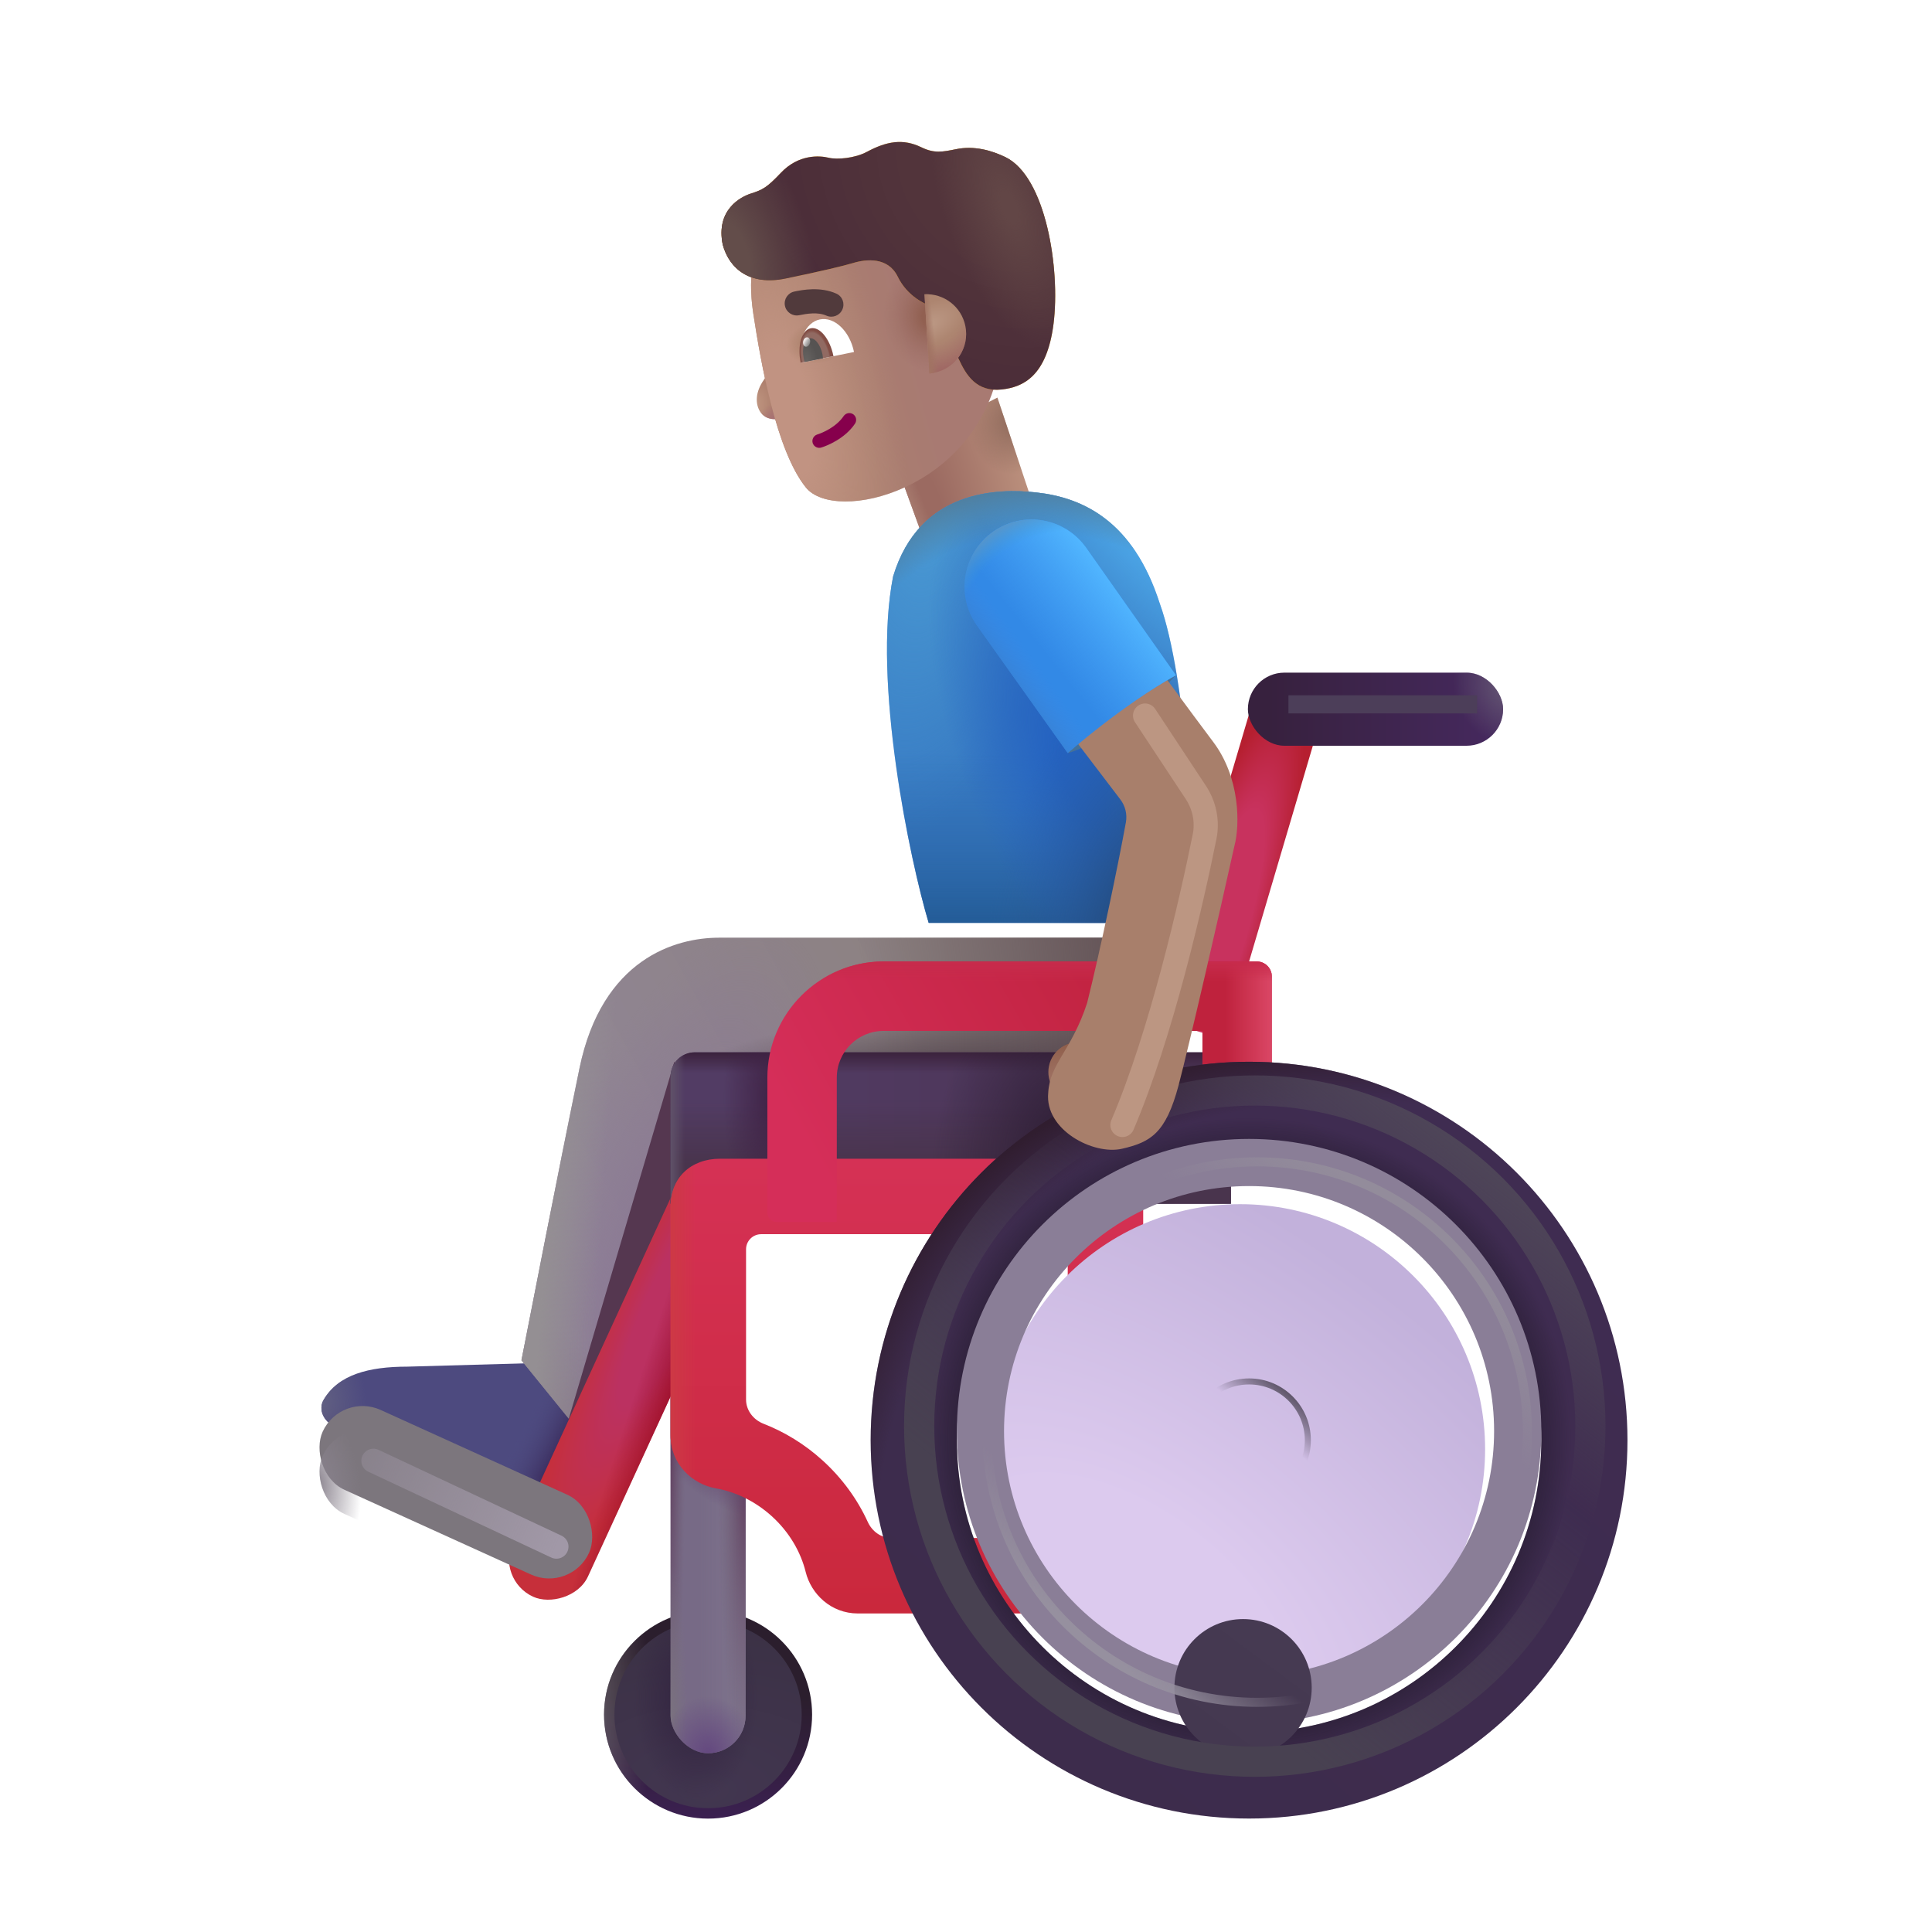 <svg viewBox="0 0 32 32" fill="none" xmlns="http://www.w3.org/2000/svg"><g filter="url(#filter0_i_4002_470)"><path d="M6.547 22.336L8.641 22.277L9.637 23.102L8.841 24.902L5.342 23.326C5.169 23.248 5.065 23.052 5.16 22.887C5.403 22.467 5.909 22.336 6.547 22.336Z" fill="#4D4A7F" /><path d="M6.547 22.336L8.641 22.277L9.637 23.102L8.841 24.902L5.342 23.326C5.169 23.248 5.065 23.052 5.16 22.887C5.403 22.467 5.909 22.336 6.547 22.336Z" fill="url(#paint0_linear_4002_470)" /><path d="M6.547 22.336L8.641 22.277L9.637 23.102L8.841 24.902L5.342 23.326C5.169 23.248 5.065 23.052 5.16 22.887C5.403 22.467 5.909 22.336 6.547 22.336Z" fill="url(#paint1_linear_4002_470)" /><path d="M6.547 22.336L8.641 22.277L9.637 23.102L8.841 24.902L5.342 23.326C5.169 23.248 5.065 23.052 5.16 22.887C5.403 22.467 5.909 22.336 6.547 22.336Z" fill="url(#paint2_radial_4002_470)" /></g><g filter="url(#filter1_i_4002_470)"><path d="M11.911 15.281H18.965V18.438H12.122L9.715 23.61L8.637 22.281C8.794 21.485 9.231 19.227 9.598 17.445C9.973 15.625 11.192 15.281 11.911 15.281Z" fill="url(#paint3_linear_4002_470)" /><path d="M11.911 15.281H18.965V18.438H12.122L9.715 23.61L8.637 22.281C8.794 21.485 9.231 19.227 9.598 17.445C9.973 15.625 11.192 15.281 11.911 15.281Z" fill="url(#paint4_radial_4002_470)" /><path d="M11.911 15.281H18.965V18.438H12.122L9.715 23.61L8.637 22.281C8.794 21.485 9.231 19.227 9.598 17.445C9.973 15.625 11.192 15.281 11.911 15.281Z" fill="url(#paint5_radial_4002_470)" /><path d="M11.911 15.281H18.965V18.438H12.122L9.715 23.61L8.637 22.281C8.794 21.485 9.231 19.227 9.598 17.445C9.973 15.625 11.192 15.281 11.911 15.281Z" fill="url(#paint6_radial_4002_470)" /><path d="M11.911 15.281H18.965V18.438H12.122L9.715 23.61L8.637 22.281C8.794 21.485 9.231 19.227 9.598 17.445C9.973 15.625 11.192 15.281 11.911 15.281Z" fill="url(#paint7_linear_4002_470)" /></g><g filter="url(#filter2_f_4002_470)"><path d="M9.247 24.086L11.169 17.586L12.201 19.336L9.247 24.086Z" fill="#553750" /></g><circle cx="11.728" cy="28.399" r="1.723" fill="url(#paint8_linear_4002_470)" /><circle cx="11.728" cy="28.399" r="1.723" fill="url(#paint9_radial_4002_470)" /><g filter="url(#filter3_f_4002_470)"><circle cx="11.728" cy="28.399" r="1.551" fill="url(#paint10_radial_4002_470)" /><circle cx="11.728" cy="28.399" r="1.551" fill="url(#paint11_radial_4002_470)" /></g><rect x="11.107" y="22.344" width="1.242" height="6.695" rx="0.621" fill="#776A86" /><rect x="11.107" y="22.344" width="1.242" height="6.695" rx="0.621" fill="url(#paint12_linear_4002_470)" /><rect x="11.107" y="22.344" width="1.242" height="6.695" rx="0.621" fill="url(#paint13_radial_4002_470)" /><rect x="11.107" y="22.344" width="1.242" height="6.695" rx="0.621" fill="url(#paint14_radial_4002_470)" /><rect x="11.107" y="22.344" width="1.242" height="6.695" rx="0.621" fill="url(#paint15_radial_4002_470)" /><rect x="11.107" y="22.344" width="1.242" height="6.695" rx="0.621" fill="url(#paint16_radial_4002_470)" /><rect x="11.107" y="22.344" width="1.242" height="6.695" rx="0.621" fill="url(#paint17_radial_4002_470)" /><rect x="8.206" y="26.16" width="7.832" height="1.372" rx="0.686" transform="rotate(-65.334 8.206 26.16)" fill="url(#paint18_radial_4002_470)" /><rect x="8.206" y="26.16" width="7.832" height="1.372" rx="0.686" transform="rotate(-65.334 8.206 26.16)" fill="url(#paint19_linear_4002_470)" /><path d="M11.107 17.83C11.107 17.609 11.286 17.43 11.507 17.43H20.388V19.938H11.107V17.83Z" fill="url(#paint20_linear_4002_470)" /><path d="M11.107 17.83C11.107 17.609 11.286 17.43 11.507 17.43H20.388V19.938H11.107V17.83Z" fill="url(#paint21_linear_4002_470)" /><path d="M11.107 17.83C11.107 17.609 11.286 17.43 11.507 17.43H20.388V19.938H11.107V17.83Z" fill="url(#paint22_linear_4002_470)" /><path d="M11.107 17.83C11.107 17.609 11.286 17.43 11.507 17.43H20.388V19.938H11.107V17.83Z" fill="url(#paint23_linear_4002_470)" /><path d="M11.107 17.83C11.107 17.609 11.286 17.43 11.507 17.43H20.388V19.938H11.107V17.83Z" fill="url(#paint24_radial_4002_470)" /><path d="M11.107 17.83C11.107 17.609 11.286 17.43 11.507 17.43H20.388V19.938H11.107V17.83Z" fill="url(#paint25_radial_4002_470)" /><g filter="url(#filter4_i_4002_470)"><path fill-rule="evenodd" clip-rule="evenodd" d="M11.107 19.789C11.107 19.306 11.444 18.992 11.927 18.992H18.935V26.524H14.209C13.764 26.524 13.435 26.202 13.345 25.838C13.263 25.507 13.076 25.179 12.783 24.913C12.503 24.66 12.177 24.508 11.855 24.451C11.465 24.383 11.107 24.047 11.107 23.575V19.789ZM12.607 20.242C12.469 20.242 12.357 20.354 12.357 20.492V22.981C12.357 23.16 12.478 23.316 12.645 23.381C12.994 23.517 13.327 23.719 13.622 23.987C13.95 24.284 14.202 24.634 14.374 25.01C14.445 25.165 14.594 25.274 14.764 25.274H17.685V20.242H12.607Z" fill="url(#paint26_linear_4002_470)" /><path fill-rule="evenodd" clip-rule="evenodd" d="M11.107 19.789C11.107 19.306 11.444 18.992 11.927 18.992H18.935V26.524H14.209C13.764 26.524 13.435 26.202 13.345 25.838C13.263 25.507 13.076 25.179 12.783 24.913C12.503 24.66 12.177 24.508 11.855 24.451C11.465 24.383 11.107 24.047 11.107 23.575V19.789ZM12.607 20.242C12.469 20.242 12.357 20.354 12.357 20.492V22.981C12.357 23.16 12.478 23.316 12.645 23.381C12.994 23.517 13.327 23.719 13.622 23.987C13.95 24.284 14.202 24.634 14.374 25.01C14.445 25.165 14.594 25.274 14.764 25.274H17.685V20.242H12.607Z" fill="url(#paint27_linear_4002_470)" /></g><path d="M14.769 7.482L16.52 6.586L17.273 8.844L15.502 9.491L14.769 7.482Z" fill="url(#paint28_radial_4002_470)" /><path d="M14.769 7.482L16.52 6.586L17.273 8.844L15.502 9.491L14.769 7.482Z" fill="url(#paint29_radial_4002_470)" /><path d="M14.769 7.482L16.52 6.586L17.273 8.844L15.502 9.491L14.769 7.482Z" fill="url(#paint30_linear_4002_470)" /><rect x="20.736" y="11.666" width="1.162" height="5.449" transform="rotate(16.465 20.736 11.666)" fill="url(#paint31_radial_4002_470)" /><g filter="url(#filter5_i_4002_470)"><rect x="5.644" y="23.453" width="4.847" height="1.452" rx="0.726" transform="rotate(24.427 5.644 23.453)" fill="#7C767D" /></g><rect x="5.644" y="23.453" width="4.847" height="1.452" rx="0.726" transform="rotate(24.427 5.644 23.453)" fill="url(#paint32_radial_4002_470)" /><g filter="url(#filter6_i_4002_470)"><path fill-rule="evenodd" clip-rule="evenodd" d="M14.486 17.075C14.057 17.075 13.71 17.422 13.71 17.85V20.238H12.71C12.627 20.238 12.56 20.171 12.56 20.088V17.85C12.56 16.787 13.422 15.925 14.486 15.925H20.666C20.804 15.925 20.916 16.037 20.916 16.175V18.924H19.766V17.075H14.486Z" fill="url(#paint33_linear_4002_470)" /><path fill-rule="evenodd" clip-rule="evenodd" d="M14.486 17.075C14.057 17.075 13.71 17.422 13.71 17.85V20.238H12.71C12.627 20.238 12.56 20.171 12.56 20.088V17.85C12.56 16.787 13.422 15.925 14.486 15.925H20.666C20.804 15.925 20.916 16.037 20.916 16.175V18.924H19.766V17.075H14.486Z" fill="url(#paint34_linear_4002_470)" /><path fill-rule="evenodd" clip-rule="evenodd" d="M14.486 17.075C14.057 17.075 13.71 17.422 13.71 17.85V20.238H12.71C12.627 20.238 12.56 20.171 12.56 20.088V17.85C12.56 16.787 13.422 15.925 14.486 15.925H20.666C20.804 15.925 20.916 16.037 20.916 16.175V18.924H19.766V17.075H14.486Z" fill="url(#paint35_linear_4002_470)" /></g><path fill-rule="evenodd" clip-rule="evenodd" d="M20.689 30.121C24.15 30.121 26.956 27.315 26.956 23.854C26.956 20.392 24.15 17.586 20.689 17.586C17.227 17.586 14.421 20.392 14.421 23.854C14.421 27.315 17.227 30.121 20.689 30.121ZM20.689 28.694C23.362 28.694 25.529 26.527 25.529 23.854C25.529 21.181 23.362 19.014 20.689 19.014C18.016 19.014 15.849 21.181 15.849 23.854C15.849 26.527 18.016 28.694 20.689 28.694Z" fill="url(#paint36_linear_4002_470)" /><path fill-rule="evenodd" clip-rule="evenodd" d="M20.689 30.121C24.15 30.121 26.956 27.315 26.956 23.854C26.956 20.392 24.15 17.586 20.689 17.586C17.227 17.586 14.421 20.392 14.421 23.854C14.421 27.315 17.227 30.121 20.689 30.121ZM20.689 28.694C23.362 28.694 25.529 26.527 25.529 23.854C25.529 21.181 23.362 19.014 20.689 19.014C18.016 19.014 15.849 21.181 15.849 23.854C15.849 26.527 18.016 28.694 20.689 28.694Z" fill="url(#paint37_radial_4002_470)" /><path fill-rule="evenodd" clip-rule="evenodd" d="M20.689 30.121C24.15 30.121 26.956 27.315 26.956 23.854C26.956 20.392 24.15 17.586 20.689 17.586C17.227 17.586 14.421 20.392 14.421 23.854C14.421 27.315 17.227 30.121 20.689 30.121ZM20.689 28.694C23.362 28.694 25.529 26.527 25.529 23.854C25.529 21.181 23.362 19.014 20.689 19.014C18.016 19.014 15.849 21.181 15.849 23.854C15.849 26.527 18.016 28.694 20.689 28.694Z" fill="url(#paint38_radial_4002_470)" /><rect x="20.669" y="11.141" width="4.227" height="1.211" rx="0.605" fill="url(#paint39_linear_4002_470)" /><rect x="20.669" y="11.141" width="4.227" height="1.211" rx="0.605" fill="url(#paint40_radial_4002_470)" /><g filter="url(#filter7_i_4002_470)"><circle cx="20.689" cy="23.854" r="4.059" fill="url(#paint41_radial_4002_470)" /></g><g filter="url(#filter8_i_4002_470)"><path fill-rule="evenodd" clip-rule="evenodd" d="M20.689 28.694C23.362 28.694 25.529 26.527 25.529 23.854C25.529 21.181 23.362 19.014 20.689 19.014C18.016 19.014 15.849 21.181 15.849 23.854C15.849 26.527 18.016 28.694 20.689 28.694ZM20.689 27.912C22.93 27.912 24.747 26.095 24.747 23.854C24.747 21.612 22.93 19.795 20.689 19.795C18.447 19.795 16.63 21.612 16.63 23.854C16.63 26.095 18.447 27.912 20.689 27.912Z" fill="#8A7E97" /></g><path d="M15.382 15.286C15.071 14.248 14.446 11.292 14.793 9.547C15.231 8.102 16.536 8.086 17.168 8.157C17.942 8.242 18.77 8.633 19.208 9.992C19.661 11.242 19.788 14.073 19.84 15.438H18.965V15.286H15.382Z" fill="#3779C2" /><path d="M15.382 15.286C15.071 14.248 14.446 11.292 14.793 9.547C15.231 8.102 16.536 8.086 17.168 8.157C17.942 8.242 18.77 8.633 19.208 9.992C19.661 11.242 19.788 14.073 19.84 15.438H18.965V15.286H15.382Z" fill="url(#paint42_radial_4002_470)" /><path d="M15.382 15.286C15.071 14.248 14.446 11.292 14.793 9.547C15.231 8.102 16.536 8.086 17.168 8.157C17.942 8.242 18.77 8.633 19.208 9.992C19.661 11.242 19.788 14.073 19.84 15.438H18.965V15.286H15.382Z" fill="url(#paint43_linear_4002_470)" /><path d="M15.382 15.286C15.071 14.248 14.446 11.292 14.793 9.547C15.231 8.102 16.536 8.086 17.168 8.157C17.942 8.242 18.77 8.633 19.208 9.992C19.661 11.242 19.788 14.073 19.84 15.438H18.965V15.286H15.382Z" fill="url(#paint44_radial_4002_470)" /><path d="M15.382 15.286C15.071 14.248 14.446 11.292 14.793 9.547C15.231 8.102 16.536 8.086 17.168 8.157C17.942 8.242 18.77 8.633 19.208 9.992C19.661 11.242 19.788 14.073 19.84 15.438H18.965V15.286H15.382Z" fill="url(#paint45_radial_4002_470)" /><path d="M15.382 15.286C15.071 14.248 14.446 11.292 14.793 9.547C15.231 8.102 16.536 8.086 17.168 8.157C17.942 8.242 18.77 8.633 19.208 9.992C19.661 11.242 19.788 14.073 19.84 15.438H18.965V15.286H15.382Z" fill="url(#paint46_radial_4002_470)" /><path d="M15.382 15.286C15.071 14.248 14.446 11.292 14.793 9.547C15.231 8.102 16.536 8.086 17.168 8.157C17.942 8.242 18.77 8.633 19.208 9.992C19.661 11.242 19.788 14.073 19.84 15.438H18.965V15.286H15.382Z" fill="url(#paint47_radial_4002_470)" /><g filter="url(#filter9_di_4002_470)"><circle cx="20.689" cy="23.854" r="1.137" fill="url(#paint48_linear_4002_470)" /></g><g filter="url(#filter10_f_4002_470)"><circle cx="20.689" cy="23.854" r="0.973" stroke="url(#paint49_linear_4002_470)" stroke-width="0.1" /></g><g filter="url(#filter11_f_4002_470)"><circle cx="20.823" cy="23.72" r="4.476" stroke="url(#paint50_linear_4002_470)" stroke-width="0.15" /></g><g filter="url(#filter12_f_4002_470)"><circle cx="20.783" cy="23.621" r="5.559" stroke="url(#paint51_linear_4002_470)" stroke-width="0.5" /></g><circle cx="17.858" cy="17.756" r="0.494" fill="url(#paint52_radial_4002_470)" /><path d="M17.689 12.473C18.115 12.364 18.937 11.78 19.478 11.18C19.064 11.224 18.133 11.557 17.689 12.473Z" fill="#447199" /><g filter="url(#filter13_i_4002_470)"><path d="M18.654 13.438L17.63 12.094L19.047 10.961C19.251 11.199 19.751 11.902 20.192 12.485C20.643 13.08 20.64 13.867 20.544 14.219C20.312 15.271 19.791 17.535 19.622 18.172C19.411 18.969 19.161 19.117 18.684 19.227C18.208 19.336 17.399 18.914 17.462 18.297C17.489 17.817 17.848 17.602 18.106 16.813C18.324 15.941 18.618 14.539 18.748 13.822C18.773 13.686 18.738 13.547 18.654 13.438Z" fill="#A87F6B" /></g><path d="M16.181 10.36C15.825 9.858 15.944 9.163 16.446 8.808C16.948 8.454 17.642 8.574 17.995 9.077L19.478 11.184C18.607 11.664 17.685 12.473 17.685 12.473L16.181 10.36Z" fill="#3289E6" /><path d="M16.181 10.36C15.825 9.858 15.944 9.163 16.446 8.808C16.948 8.454 17.642 8.574 17.995 9.077L19.478 11.184C18.607 11.664 17.685 12.473 17.685 12.473L16.181 10.36Z" fill="url(#paint53_linear_4002_470)" /><path d="M16.181 10.36C15.825 9.858 15.944 9.163 16.446 8.808C16.948 8.454 17.642 8.574 17.995 9.077L19.478 11.184C18.607 11.664 17.685 12.473 17.685 12.473L16.181 10.36Z" fill="url(#paint54_linear_4002_470)" /><path d="M16.181 10.36C15.825 9.858 15.944 9.163 16.446 8.808C16.948 8.454 17.642 8.574 17.995 9.077L19.478 11.184C18.607 11.664 17.685 12.473 17.685 12.473L16.181 10.36Z" fill="url(#paint55_radial_4002_470)" /><g filter="url(#filter14_f_4002_470)"><path d="M21.341 11.666H24.466" stroke="#4C3E59" stroke-width="0.3" /></g><g filter="url(#filter15_f_4002_470)"><path d="M6.185 24.195L9.216 25.617" stroke="url(#paint56_linear_4002_470)" stroke-width="0.4" stroke-linecap="round" /></g><g filter="url(#filter16_f_4002_470)"><path d="M18.966 11.852L19.806 13.124C19.949 13.34 20.003 13.603 19.952 13.857C19.73 14.956 19.235 17.127 18.591 18.633" stroke="#BC9682" stroke-width="0.4" stroke-linecap="round" /></g><path d="M12.652 6.291C12.764 6.132 12.796 5.924 12.799 5.839L12.958 5.807L13.161 6.804C12.995 6.964 12.719 7 12.601 6.835C12.5 6.693 12.512 6.489 12.652 6.291Z" fill="url(#paint57_radial_4002_470)" /><path d="M12.652 6.291C12.764 6.132 12.796 5.924 12.799 5.839L12.958 5.807L13.161 6.804C12.995 6.964 12.719 7 12.601 6.835C12.5 6.693 12.512 6.489 12.652 6.291Z" fill="url(#paint58_radial_4002_470)" /><g filter="url(#filter17_i_4002_470)"><path d="M12.677 5.396C12.567 4.679 12.727 4.29 12.815 4.168L16.123 3.496L16.748 6.288C16.363 8.324 14.035 8.881 13.547 8.273C13.059 7.664 12.805 6.226 12.677 5.396Z" fill="url(#paint59_linear_4002_470)" /><path d="M12.677 5.396C12.567 4.679 12.727 4.29 12.815 4.168L16.123 3.496L16.748 6.288C16.363 8.324 14.035 8.881 13.547 8.273C13.059 7.664 12.805 6.226 12.677 5.396Z" fill="url(#paint60_radial_4002_470)" /><path d="M12.677 5.396C12.567 4.679 12.727 4.29 12.815 4.168L16.123 3.496L16.748 6.288C16.363 8.324 14.035 8.881 13.547 8.273C13.059 7.664 12.805 6.226 12.677 5.396Z" fill="url(#paint61_radial_4002_470)" /><path d="M12.677 5.396C12.567 4.679 12.727 4.29 12.815 4.168L16.123 3.496L16.748 6.288C16.363 8.324 14.035 8.881 13.547 8.273C13.059 7.664 12.805 6.226 12.677 5.396Z" fill="url(#paint62_radial_4002_470)" /></g><g filter="url(#filter18_ii_4002_470)"><path d="M13.108 4.614C12.527 4.732 12.183 4.46 12.071 4.053C11.953 3.472 12.372 3.258 12.54 3.205C12.73 3.144 12.802 3.108 13.033 2.863C13.328 2.55 13.678 2.577 13.822 2.612C13.966 2.648 14.263 2.62 14.458 2.515C14.783 2.341 15.054 2.29 15.362 2.44C15.576 2.544 15.713 2.516 15.934 2.471C16.239 2.409 16.525 2.493 16.75 2.601C17.422 2.923 17.664 4.452 17.55 5.362C17.44 6.232 17.046 6.412 16.693 6.451C16.269 6.498 16.099 6.204 15.983 5.954C15.89 5.754 15.663 5.289 15.56 5.081C15.429 5.05 15.127 4.907 14.969 4.582C14.81 4.256 14.454 4.288 14.224 4.358C14.084 4.401 13.69 4.496 13.108 4.614Z" fill="url(#paint63_radial_4002_470)" /></g><g filter="url(#filter19_ii_4002_470)"><path d="M13.108 4.614C12.527 4.732 12.183 4.46 12.071 4.053C11.953 3.472 12.372 3.258 12.54 3.205C12.73 3.144 12.802 3.108 13.033 2.863C13.328 2.55 13.678 2.577 13.822 2.612C13.966 2.648 14.263 2.62 14.458 2.515C14.783 2.341 15.054 2.29 15.362 2.44C15.576 2.544 15.713 2.516 15.934 2.471C16.239 2.409 16.525 2.493 16.75 2.601C17.422 2.923 17.664 4.452 17.55 5.362C17.44 6.232 17.046 6.412 16.693 6.451C16.269 6.498 16.099 6.204 15.983 5.954C15.89 5.754 15.663 5.289 15.56 5.081C15.429 5.05 15.127 4.907 14.969 4.582C14.81 4.256 14.454 4.288 14.224 4.358C14.084 4.401 13.69 4.496 13.108 4.614Z" fill="url(#paint64_radial_4002_470)" /><path d="M13.108 4.614C12.527 4.732 12.183 4.46 12.071 4.053C11.953 3.472 12.372 3.258 12.54 3.205C12.73 3.144 12.802 3.108 13.033 2.863C13.328 2.55 13.678 2.577 13.822 2.612C13.966 2.648 14.263 2.62 14.458 2.515C14.783 2.341 15.054 2.29 15.362 2.44C15.576 2.544 15.713 2.516 15.934 2.471C16.239 2.409 16.525 2.493 16.75 2.601C17.422 2.923 17.664 4.452 17.55 5.362C17.44 6.232 17.046 6.412 16.693 6.451C16.269 6.498 16.099 6.204 15.983 5.954C15.89 5.754 15.663 5.289 15.56 5.081C15.429 5.05 15.127 4.907 14.969 4.582C14.81 4.256 14.454 4.288 14.224 4.358C14.084 4.401 13.69 4.496 13.108 4.614Z" fill="url(#paint65_radial_4002_470)" /><path d="M13.108 4.614C12.527 4.732 12.183 4.46 12.071 4.053C11.953 3.472 12.372 3.258 12.54 3.205C12.73 3.144 12.802 3.108 13.033 2.863C13.328 2.55 13.678 2.577 13.822 2.612C13.966 2.648 14.263 2.62 14.458 2.515C14.783 2.341 15.054 2.29 15.362 2.44C15.576 2.544 15.713 2.516 15.934 2.471C16.239 2.409 16.525 2.493 16.75 2.601C17.422 2.923 17.664 4.452 17.55 5.362C17.44 6.232 17.046 6.412 16.693 6.451C16.269 6.498 16.099 6.204 15.983 5.954C15.89 5.754 15.663 5.289 15.56 5.081C15.429 5.05 15.127 4.907 14.969 4.582C14.81 4.256 14.454 4.288 14.224 4.358C14.084 4.401 13.69 4.496 13.108 4.614Z" fill="url(#paint66_radial_4002_470)" /></g><path d="M15.395 6.186L15.312 4.874C15.632 4.857 15.924 5.077 15.989 5.399C16.062 5.755 15.832 6.102 15.476 6.174C15.449 6.18 15.422 6.184 15.395 6.186Z" fill="url(#paint67_radial_4002_470)" /><path d="M15.395 6.186L15.312 4.874C15.632 4.857 15.924 5.077 15.989 5.399C16.062 5.755 15.832 6.102 15.476 6.174C15.449 6.18 15.422 6.184 15.395 6.186Z" fill="url(#paint68_radial_4002_470)" /><path d="M15.395 6.186L15.312 4.874C15.632 4.857 15.924 5.077 15.989 5.399C16.062 5.755 15.832 6.102 15.476 6.174C15.449 6.18 15.422 6.184 15.395 6.186Z" fill="url(#paint69_linear_4002_470)" /><path fill-rule="evenodd" clip-rule="evenodd" d="M14.131 6.861C14.182 6.896 14.196 6.966 14.161 7.018C13.992 7.268 13.698 7.383 13.603 7.413C13.543 7.431 13.48 7.398 13.461 7.339C13.443 7.279 13.476 7.216 13.535 7.197C13.617 7.172 13.849 7.076 13.974 6.891C14.009 6.84 14.079 6.826 14.131 6.861Z" fill="#86004C" /><path d="M13.269 6.009L14.145 5.83C14.074 5.483 13.821 5.242 13.579 5.291C13.337 5.34 13.198 5.662 13.269 6.009Z" fill="white" /><path d="M13.805 5.899L13.804 5.895C13.746 5.612 13.578 5.407 13.428 5.437C13.278 5.468 13.204 5.722 13.261 6.006L13.262 6.009L13.805 5.899Z" fill="url(#paint70_radial_4002_470)" /><path d="M13.632 5.934C13.63 5.913 13.627 5.892 13.623 5.87C13.589 5.705 13.493 5.586 13.407 5.604C13.321 5.621 13.278 5.769 13.312 5.933C13.316 5.955 13.322 5.976 13.328 5.996L13.632 5.934Z" fill="url(#paint71_radial_4002_470)" /><ellipse cx="13.36" cy="5.665" rx="0.058" ry="0.079" transform="rotate(13.114 13.36 5.665)" fill="url(#paint72_linear_4002_470)" /><g filter="url(#filter20_i_4002_470)"><path fill-rule="evenodd" clip-rule="evenodd" d="M13.788 5.128C13.645 5.064 13.46 5.096 13.337 5.121C13.229 5.143 13.123 5.073 13.101 4.965C13.079 4.857 13.149 4.751 13.257 4.729C13.26 4.729 13.263 4.728 13.266 4.727C13.38 4.704 13.682 4.642 13.952 4.763C14.053 4.808 14.098 4.926 14.052 5.027C14.007 5.128 13.889 5.173 13.788 5.128Z" fill="#513A3C" /></g><defs><filter id="filter0_i_4002_470" x="5.124" y="22.277" width="4.713" height="2.925" filterUnits="userSpaceOnUse" color-interpolation-filters="sRGB"><feFlood flood-opacity="0" result="BackgroundImageFix" /><feBlend mode="normal" in="SourceGraphic" in2="BackgroundImageFix" result="shape" /><feColorMatrix in="SourceAlpha" type="matrix" values="0 0 0 0 0 0 0 0 0 0 0 0 0 0 0 0 0 0 127 0" result="hardAlpha" /><feOffset dx="0.2" dy="0.3" /><feGaussianBlur stdDeviation="0.25" /><feComposite in2="hardAlpha" operator="arithmetic" k2="-1" k3="1" /><feColorMatrix type="matrix" values="0 0 0 0 0.278 0 0 0 0 0.278 0 0 0 0 0.431 0 0 0 1 0" /><feBlend mode="normal" in2="shape" result="effect1_innerShadow_4002_470" /></filter><filter id="filter1_i_4002_470" x="8.637" y="15.281" width="10.328" height="8.578" filterUnits="userSpaceOnUse" color-interpolation-filters="sRGB"><feFlood flood-opacity="0" result="BackgroundImageFix" /><feBlend mode="normal" in="SourceGraphic" in2="BackgroundImageFix" result="shape" /><feColorMatrix in="SourceAlpha" type="matrix" values="0 0 0 0 0 0 0 0 0 0 0 0 0 0 0 0 0 0 127 0" result="hardAlpha" /><feOffset dy="0.25" /><feGaussianBlur stdDeviation="0.25" /><feComposite in2="hardAlpha" operator="arithmetic" k2="-1" k3="1" /><feColorMatrix type="matrix" values="0 0 0 0 0.514 0 0 0 0 0.502 0 0 0 0 0.506 0 0 0 1 0" /><feBlend mode="normal" in2="shape" result="effect1_innerShadow_4002_470" /></filter><filter id="filter2_f_4002_470" x="8.747" y="17.086" width="3.953" height="7.5" filterUnits="userSpaceOnUse" color-interpolation-filters="sRGB"><feFlood flood-opacity="0" result="BackgroundImageFix" /><feBlend mode="normal" in="SourceGraphic" in2="BackgroundImageFix" result="shape" /><feGaussianBlur stdDeviation="0.25" result="effect1_foregroundBlur_4002_470" /></filter><filter id="filter3_f_4002_470" x="9.927" y="26.598" width="3.602" height="3.602" filterUnits="userSpaceOnUse" color-interpolation-filters="sRGB"><feFlood flood-opacity="0" result="BackgroundImageFix" /><feBlend mode="normal" in="SourceGraphic" in2="BackgroundImageFix" result="shape" /><feGaussianBlur stdDeviation="0.125" result="effect1_foregroundBlur_4002_470" /></filter><filter id="filter4_i_4002_470" x="11.107" y="18.992" width="7.828" height="7.731" filterUnits="userSpaceOnUse" color-interpolation-filters="sRGB"><feFlood flood-opacity="0" result="BackgroundImageFix" /><feBlend mode="normal" in="SourceGraphic" in2="BackgroundImageFix" result="shape" /><feColorMatrix in="SourceAlpha" type="matrix" values="0 0 0 0 0 0 0 0 0 0 0 0 0 0 0 0 0 0 127 0" result="hardAlpha" /><feOffset dy="0.2" /><feGaussianBlur stdDeviation="0.15" /><feComposite in2="hardAlpha" operator="arithmetic" k2="-1" k3="1" /><feColorMatrix type="matrix" values="0 0 0 0 0.71 0 0 0 0 0.075 0 0 0 0 0.204 0 0 0 1 0" /><feBlend mode="normal" in2="shape" result="effect1_innerShadow_4002_470" /></filter><filter id="filter5_i_4002_470" x="5.279" y="23.288" width="4.543" height="3.256" filterUnits="userSpaceOnUse" color-interpolation-filters="sRGB"><feFlood flood-opacity="0" result="BackgroundImageFix" /><feBlend mode="normal" in="SourceGraphic" in2="BackgroundImageFix" result="shape" /><feColorMatrix in="SourceAlpha" type="matrix" values="0 0 0 0 0 0 0 0 0 0 0 0 0 0 0 0 0 0 127 0" result="hardAlpha" /><feOffset dy="-0.4" /><feGaussianBlur stdDeviation="0.375" /><feComposite in2="hardAlpha" operator="arithmetic" k2="-1" k3="1" /><feColorMatrix type="matrix" values="0 0 0 0 0.51 0 0 0 0 0.361 0 0 0 0 0.631 0 0 0 1 0" /><feBlend mode="normal" in2="shape" result="effect1_innerShadow_4002_470" /></filter><filter id="filter6_i_4002_470" x="12.56" y="15.925" width="8.506" height="4.313" filterUnits="userSpaceOnUse" color-interpolation-filters="sRGB"><feFlood flood-opacity="0" result="BackgroundImageFix" /><feBlend mode="normal" in="SourceGraphic" in2="BackgroundImageFix" result="shape" /><feColorMatrix in="SourceAlpha" type="matrix" values="0 0 0 0 0 0 0 0 0 0 0 0 0 0 0 0 0 0 127 0" result="hardAlpha" /><feOffset dx="0.15" /><feGaussianBlur stdDeviation="0.075" /><feComposite in2="hardAlpha" operator="arithmetic" k2="-1" k3="1" /><feColorMatrix type="matrix" values="0 0 0 0 0.804 0 0 0 0 0.271 0 0 0 0 0.361 0 0 0 1 0" /><feBlend mode="normal" in2="shape" result="effect1_innerShadow_4002_470" /></filter><filter id="filter7_i_4002_470" x="16.48" y="19.795" width="8.267" height="8.267" filterUnits="userSpaceOnUse" color-interpolation-filters="sRGB"><feFlood flood-opacity="0" result="BackgroundImageFix" /><feBlend mode="normal" in="SourceGraphic" in2="BackgroundImageFix" result="shape" /><feColorMatrix in="SourceAlpha" type="matrix" values="0 0 0 0 0 0 0 0 0 0 0 0 0 0 0 0 0 0 127 0" result="hardAlpha" /><feOffset dx="-0.15" dy="0.15" /><feGaussianBlur stdDeviation="0.3" /><feComposite in2="hardAlpha" operator="arithmetic" k2="-1" k3="1" /><feColorMatrix type="matrix" values="0 0 0 0 0.698 0 0 0 0 0.612 0 0 0 0 0.808 0 0 0 1 0" /><feBlend mode="normal" in2="shape" result="effect1_innerShadow_4002_470" /></filter><filter id="filter8_i_4002_470" x="15.849" y="18.864" width="9.68" height="9.83" filterUnits="userSpaceOnUse" color-interpolation-filters="sRGB"><feFlood flood-opacity="0" result="BackgroundImageFix" /><feBlend mode="normal" in="SourceGraphic" in2="BackgroundImageFix" result="shape" /><feColorMatrix in="SourceAlpha" type="matrix" values="0 0 0 0 0 0 0 0 0 0 0 0 0 0 0 0 0 0 127 0" result="hardAlpha" /><feOffset dy="-0.15" /><feGaussianBlur stdDeviation="0.15" /><feComposite in2="hardAlpha" operator="arithmetic" k2="-1" k3="1" /><feColorMatrix type="matrix" values="0 0 0 0 0.478 0 0 0 0 0.4 0 0 0 0 0.561 0 0 0 1 0" /><feBlend mode="normal" in2="shape" result="effect1_innerShadow_4002_470" /></filter><filter id="filter9_di_4002_470" x="18.952" y="22.317" width="3.273" height="3.273" filterUnits="userSpaceOnUse" color-interpolation-filters="sRGB"><feFlood flood-opacity="0" result="BackgroundImageFix" /><feColorMatrix in="SourceAlpha" type="matrix" values="0 0 0 0 0 0 0 0 0 0 0 0 0 0 0 0 0 0 127 0" result="hardAlpha" /><feOffset dx="-0.1" dy="0.1" /><feGaussianBlur stdDeviation="0.25" /><feComposite in2="hardAlpha" operator="out" /><feColorMatrix type="matrix" values="0 0 0 0 0.765 0 0 0 0 0.678 0 0 0 0 0.859 0 0 0 1 0" /><feBlend mode="normal" in2="BackgroundImageFix" result="effect1_dropShadow_4002_470" /><feBlend mode="normal" in="SourceGraphic" in2="effect1_dropShadow_4002_470" result="shape" /><feColorMatrix in="SourceAlpha" type="matrix" values="0 0 0 0 0 0 0 0 0 0 0 0 0 0 0 0 0 0 127 0" result="hardAlpha" /><feOffset dy="4" /><feGaussianBlur stdDeviation="0.1" /><feComposite in2="hardAlpha" operator="arithmetic" k2="-1" k3="1" /><feColorMatrix type="matrix" values="0 0 0 0 0.247 0 0 0 0 0.208 0 0 0 0 0.286 0 0 0 1 0" /><feBlend mode="normal" in2="shape" result="effect2_innerShadow_4002_470" /></filter><filter id="filter10_f_4002_470" x="19.566" y="22.731" width="2.245" height="2.245" filterUnits="userSpaceOnUse" color-interpolation-filters="sRGB"><feFlood flood-opacity="0" result="BackgroundImageFix" /><feBlend mode="normal" in="SourceGraphic" in2="BackgroundImageFix" result="shape" /><feGaussianBlur stdDeviation="0.05" result="effect1_foregroundBlur_4002_470" /></filter><filter id="filter11_f_4002_470" x="16.122" y="19.019" width="9.401" height="9.401" filterUnits="userSpaceOnUse" color-interpolation-filters="sRGB"><feFlood flood-opacity="0" result="BackgroundImageFix" /><feBlend mode="normal" in="SourceGraphic" in2="BackgroundImageFix" result="shape" /><feGaussianBlur stdDeviation="0.075" result="effect1_foregroundBlur_4002_470" /></filter><filter id="filter12_f_4002_470" x="14.674" y="17.513" width="12.217" height="12.217" filterUnits="userSpaceOnUse" color-interpolation-filters="sRGB"><feFlood flood-opacity="0" result="BackgroundImageFix" /><feBlend mode="normal" in="SourceGraphic" in2="BackgroundImageFix" result="shape" /><feGaussianBlur stdDeviation="0.15" result="effect1_foregroundBlur_4002_470" /></filter><filter id="filter13_i_4002_470" x="17.358" y="10.761" width="3.238" height="8.483" filterUnits="userSpaceOnUse" color-interpolation-filters="sRGB"><feFlood flood-opacity="0" result="BackgroundImageFix" /><feBlend mode="normal" in="SourceGraphic" in2="BackgroundImageFix" result="shape" /><feColorMatrix in="SourceAlpha" type="matrix" values="0 0 0 0 0 0 0 0 0 0 0 0 0 0 0 0 0 0 127 0" result="hardAlpha" /><feOffset dx="-0.1" dy="-0.2" /><feGaussianBlur stdDeviation="0.25" /><feComposite in2="hardAlpha" operator="arithmetic" k2="-1" k3="1" /><feColorMatrix type="matrix" values="0 0 0 0 0.627 0 0 0 0 0.392 0 0 0 0 0.498 0 0 0 1 0" /><feBlend mode="normal" in2="shape" result="effect1_innerShadow_4002_470" /></filter><filter id="filter14_f_4002_470" x="20.891" y="11.066" width="4.025" height="1.2" filterUnits="userSpaceOnUse" color-interpolation-filters="sRGB"><feFlood flood-opacity="0" result="BackgroundImageFix" /><feBlend mode="normal" in="SourceGraphic" in2="BackgroundImageFix" result="shape" /><feGaussianBlur stdDeviation="0.225" result="effect1_foregroundBlur_4002_470" /></filter><filter id="filter15_f_4002_470" x="5.585" y="23.596" width="4.231" height="2.622" filterUnits="userSpaceOnUse" color-interpolation-filters="sRGB"><feFlood flood-opacity="0" result="BackgroundImageFix" /><feBlend mode="normal" in="SourceGraphic" in2="BackgroundImageFix" result="shape" /><feGaussianBlur stdDeviation="0.2" result="effect1_foregroundBlur_4002_470" /></filter><filter id="filter16_f_4002_470" x="17.891" y="11.152" width="2.78" height="8.181" filterUnits="userSpaceOnUse" color-interpolation-filters="sRGB"><feFlood flood-opacity="0" result="BackgroundImageFix" /><feBlend mode="normal" in="SourceGraphic" in2="BackgroundImageFix" result="shape" /><feGaussianBlur stdDeviation="0.25" result="effect1_foregroundBlur_4002_470" /></filter><filter id="filter17_i_4002_470" x="12.44" y="3.296" width="4.308" height="5.21" filterUnits="userSpaceOnUse" color-interpolation-filters="sRGB"><feFlood flood-opacity="0" result="BackgroundImageFix" /><feBlend mode="normal" in="SourceGraphic" in2="BackgroundImageFix" result="shape" /><feColorMatrix in="SourceAlpha" type="matrix" values="0 0 0 0 0 0 0 0 0 0 0 0 0 0 0 0 0 0 127 0" result="hardAlpha" /><feOffset dx="-0.2" dy="-0.2" /><feGaussianBlur stdDeviation="0.5" /><feComposite in2="hardAlpha" operator="arithmetic" k2="-1" k3="1" /><feColorMatrix type="matrix" values="0 0 0 0 0.545 0 0 0 0 0.329 0 0 0 0 0.431 0 0 0 1 0" /><feBlend mode="normal" in2="shape" result="effect1_innerShadow_4002_470" /></filter><filter id="filter18_ii_4002_470" x="11.751" y="2.051" width="6.026" height="4.705" filterUnits="userSpaceOnUse" color-interpolation-filters="sRGB"><feFlood flood-opacity="0" result="BackgroundImageFix" /><feBlend mode="normal" in="SourceGraphic" in2="BackgroundImageFix" result="shape" /><feColorMatrix in="SourceAlpha" type="matrix" values="0 0 0 0 0 0 0 0 0 0 0 0 0 0 0 0 0 0 127 0" result="hardAlpha" /><feOffset dx="-0.3" dy="0.3" /><feGaussianBlur stdDeviation="0.3" /><feComposite in2="hardAlpha" operator="arithmetic" k2="-1" k3="1" /><feColorMatrix type="matrix" values="0 0 0 0 1 0 0 0 0 0.835 0 0 0 0 0.212 0 0 0 1 0" /><feBlend mode="normal" in2="shape" result="effect1_innerShadow_4002_470" /><feColorMatrix in="SourceAlpha" type="matrix" values="0 0 0 0 0 0 0 0 0 0 0 0 0 0 0 0 0 0 127 0" result="hardAlpha" /><feOffset dx="0.2" dy="-0.3" /><feGaussianBlur stdDeviation="0.375" /><feComposite in2="hardAlpha" operator="arithmetic" k2="-1" k3="1" /><feColorMatrix type="matrix" values="0 0 0 0 0.976 0 0 0 0 0.592 0 0 0 0 0.11 0 0 0 1 0" /><feBlend mode="normal" in2="effect1_innerShadow_4002_470" result="effect2_innerShadow_4002_470" /></filter><filter id="filter19_ii_4002_470" x="11.751" y="2.051" width="6.026" height="4.705" filterUnits="userSpaceOnUse" color-interpolation-filters="sRGB"><feFlood flood-opacity="0" result="BackgroundImageFix" /><feBlend mode="normal" in="SourceGraphic" in2="BackgroundImageFix" result="shape" /><feColorMatrix in="SourceAlpha" type="matrix" values="0 0 0 0 0 0 0 0 0 0 0 0 0 0 0 0 0 0 127 0" result="hardAlpha" /><feOffset dx="-0.3" dy="0.3" /><feGaussianBlur stdDeviation="0.3" /><feComposite in2="hardAlpha" operator="arithmetic" k2="-1" k3="1" /><feColorMatrix type="matrix" values="0 0 0 0 0.376 0 0 0 0 0.267 0 0 0 0 0.267 0 0 0 1 0" /><feBlend mode="normal" in2="shape" result="effect1_innerShadow_4002_470" /><feColorMatrix in="SourceAlpha" type="matrix" values="0 0 0 0 0 0 0 0 0 0 0 0 0 0 0 0 0 0 127 0" result="hardAlpha" /><feOffset dx="0.2" dy="-0.3" /><feGaussianBlur stdDeviation="0.375" /><feComposite in2="hardAlpha" operator="arithmetic" k2="-1" k3="1" /><feColorMatrix type="matrix" values="0 0 0 0 0.259 0 0 0 0 0.137 0 0 0 0 0.18 0 0 0 1 0" /><feBlend mode="normal" in2="effect1_innerShadow_4002_470" result="effect2_innerShadow_4002_470" /></filter><filter id="filter20_i_4002_470" x="12.997" y="4.691" width="1.073" height="0.555" filterUnits="userSpaceOnUse" color-interpolation-filters="sRGB"><feFlood flood-opacity="0" result="BackgroundImageFix" /><feBlend mode="normal" in="SourceGraphic" in2="BackgroundImageFix" result="shape" /><feColorMatrix in="SourceAlpha" type="matrix" values="0 0 0 0 0 0 0 0 0 0 0 0 0 0 0 0 0 0 127 0" result="hardAlpha" /><feOffset dx="-0.1" dy="0.1" /><feGaussianBlur stdDeviation="0.1" /><feComposite in2="hardAlpha" operator="arithmetic" k2="-1" k3="1" /><feColorMatrix type="matrix" values="0 0 0 0 0.259 0 0 0 0 0.169 0 0 0 0 0.161 0 0 0 1 0" /><feBlend mode="normal" in2="shape" result="effect1_innerShadow_4002_470" /></filter><linearGradient id="paint0_linear_4002_470" x1="9.114" y1="24.354" x2="8.197" y2="23.872" gradientUnits="userSpaceOnUse"><stop offset="0.209" stop-color="#342252" /><stop offset="1" stop-color="#4E4B80" stop-opacity="0" /></linearGradient><linearGradient id="paint1_linear_4002_470" x1="7.875" y1="24.692" x2="8.165" y2="23.936" gradientUnits="userSpaceOnUse"><stop offset="0.122" stop-color="#332156" /><stop offset="1" stop-color="#4E4B80" stop-opacity="0" /></linearGradient><radialGradient id="paint2_radial_4002_470" cx="0" cy="0" r="1" gradientUnits="userSpaceOnUse" gradientTransform="translate(5.124 22.922) rotate(-3.735) scale(0.741 1.274)"><stop stop-color="#615F82" /><stop offset="1" stop-color="#615F82" stop-opacity="0" /></radialGradient><linearGradient id="paint3_linear_4002_470" x1="9.904" y1="20.602" x2="16.06" y2="17.227" gradientUnits="userSpaceOnUse"><stop stop-color="#918697" /><stop offset="1" stop-color="#8C8181" /></linearGradient><radialGradient id="paint4_radial_4002_470" cx="0" cy="0" r="1" gradientUnits="userSpaceOnUse" gradientTransform="translate(10.966 20.539) rotate(109.319) scale(5.762 2.259)"><stop stop-color="#8A7794" /><stop offset="1" stop-color="#8A7794" stop-opacity="0" /></radialGradient><radialGradient id="paint5_radial_4002_470" cx="0" cy="0" r="1" gradientUnits="userSpaceOnUse" gradientTransform="translate(10.997 17.039) scale(7.5 12.156)"><stop offset="0.45" stop-color="#655558" stop-opacity="0" /><stop offset="1" stop-color="#655558" /></radialGradient><radialGradient id="paint6_radial_4002_470" cx="0" cy="0" r="1" gradientUnits="userSpaceOnUse" gradientTransform="translate(16.06 18.008) rotate(-90) scale(1.469 5.125)"><stop offset="0.213" stop-color="#4B3D47" /><stop offset="1" stop-color="#4B3D47" stop-opacity="0" /></radialGradient><linearGradient id="paint7_linear_4002_470" x1="9.06" y1="19.852" x2="9.966" y2="19.914" gradientUnits="userSpaceOnUse"><stop stop-color="#948F93" /><stop offset="1" stop-color="#948F93" stop-opacity="0" /></linearGradient><linearGradient id="paint8_linear_4002_470" x1="11.919" y1="30.242" x2="11.919" y2="26.676" gradientUnits="userSpaceOnUse"><stop stop-color="#3C2053" /><stop offset="0.596" stop-color="#2B1E2D" /></linearGradient><radialGradient id="paint9_radial_4002_470" cx="0" cy="0" r="1" gradientUnits="userSpaceOnUse" gradientTransform="translate(9.31 28.399) scale(1.484 3.641)"><stop stop-color="#79747B" /><stop offset="1" stop-color="#79747B" stop-opacity="0" /></radialGradient><radialGradient id="paint10_radial_4002_470" cx="0" cy="0" r="1" gradientUnits="userSpaceOnUse" gradientTransform="translate(11.728 29.651) rotate(-90) scale(2.803 4.8)"><stop stop-color="#423650" /><stop offset="1" stop-color="#3B3145" /></radialGradient><radialGradient id="paint11_radial_4002_470" cx="0" cy="0" r="1" gradientUnits="userSpaceOnUse" gradientTransform="translate(11.529 28.102) rotate(-90) scale(1.719 1.031)"><stop stop-color="#31223F" /><stop offset="1" stop-color="#31223F" stop-opacity="0" /></radialGradient><linearGradient id="paint12_linear_4002_470" x1="12.349" y1="26.776" x2="11.612" y2="26.776" gradientUnits="userSpaceOnUse"><stop stop-color="#7F758D" /><stop offset="1" stop-color="#7F758D" stop-opacity="0" /></linearGradient><radialGradient id="paint13_radial_4002_470" cx="0" cy="0" r="1" gradientUnits="userSpaceOnUse" gradientTransform="translate(12.349 24.188) rotate(90) scale(5.113 0.466)"><stop stop-color="#5F3B5C" /><stop offset="1" stop-color="#6E5C72" stop-opacity="0" /></radialGradient><radialGradient id="paint14_radial_4002_470" cx="0" cy="0" r="1" gradientUnits="userSpaceOnUse" gradientTransform="translate(11.107 23.374) rotate(90) scale(5.926 0.246)"><stop stop-color="#5F3B5C" /><stop offset="1" stop-color="#6E5C72" stop-opacity="0" /></radialGradient><radialGradient id="paint15_radial_4002_470" cx="0" cy="0" r="1" gradientUnits="userSpaceOnUse" gradientTransform="translate(11.107 28.549) rotate(-90) scale(2.692 0.276)"><stop stop-color="#7A727F" /><stop offset="1" stop-color="#7A727F" stop-opacity="0" /></radialGradient><radialGradient id="paint16_radial_4002_470" cx="0" cy="0" r="1" gradientUnits="userSpaceOnUse" gradientTransform="translate(11.728 29.039) rotate(-90) scale(0.949 0.805)"><stop stop-color="#64487F" /><stop offset="1" stop-color="#64487F" stop-opacity="0" /></radialGradient><radialGradient id="paint17_radial_4002_470" cx="0" cy="0" r="1" gradientUnits="userSpaceOnUse" gradientTransform="translate(11.935 24.07) rotate(38.089) scale(1.469 0.766)"><stop offset="0.167" stop-color="#654970" /><stop offset="1" stop-color="#654970" stop-opacity="0" /></radialGradient><radialGradient id="paint18_radial_4002_470" cx="0" cy="0" r="1" gradientUnits="userSpaceOnUse" gradientTransform="translate(13.906 26.94) rotate(-178.42) scale(5.017 1.021)"><stop offset="0.435" stop-color="#BB3161" /><stop offset="1" stop-color="#C62F3A" /></radialGradient><linearGradient id="paint19_linear_4002_470" x1="11.901" y1="27.741" x2="11.813" y2="26.988" gradientUnits="userSpaceOnUse"><stop stop-color="#980A27" /><stop offset="1" stop-color="#980A27" stop-opacity="0" /></linearGradient><linearGradient id="paint20_linear_4002_470" x1="12.351" y1="18.5" x2="17.259" y2="18.5" gradientUnits="userSpaceOnUse"><stop stop-color="#523C64" /><stop offset="1" stop-color="#4D3659" /></linearGradient><linearGradient id="paint21_linear_4002_470" x1="15.747" y1="17.43" x2="15.747" y2="17.774" gradientUnits="userSpaceOnUse"><stop stop-color="#3B223C" /><stop offset="1" stop-color="#3B223C" stop-opacity="0" /></linearGradient><linearGradient id="paint22_linear_4002_470" x1="14.826" y1="19.274" x2="14.826" y2="18.227" gradientUnits="userSpaceOnUse"><stop stop-color="#49344D" /><stop offset="1" stop-color="#49344D" stop-opacity="0" /></linearGradient><linearGradient id="paint23_linear_4002_470" x1="11.107" y1="19.039" x2="11.341" y2="19.039" gradientUnits="userSpaceOnUse"><stop stop-color="#5F5168" /><stop offset="1" stop-color="#5F5168" stop-opacity="0" /></linearGradient><radialGradient id="paint24_radial_4002_470" cx="0" cy="0" r="1" gradientUnits="userSpaceOnUse" gradientTransform="translate(17.591 18.977) rotate(-168.524) scale(2.121 3.023)"><stop stop-color="#2F1F36" /><stop offset="1" stop-color="#2F1F36" stop-opacity="0" /></radialGradient><radialGradient id="paint25_radial_4002_470" cx="0" cy="0" r="1" gradientUnits="userSpaceOnUse" gradientTransform="translate(12.81 18.195) rotate(180) scale(0.828 2.43)"><stop stop-color="#3F2245" /><stop offset="1" stop-color="#3F2245" stop-opacity="0" /></radialGradient><linearGradient id="paint26_linear_4002_470" x1="15.021" y1="18.992" x2="15.021" y2="26.524" gradientUnits="userSpaceOnUse"><stop stop-color="#D53155" /><stop offset="1" stop-color="#CA283C" /></linearGradient><linearGradient id="paint27_linear_4002_470" x1="11.107" y1="21.287" x2="11.529" y2="21.287" gradientUnits="userSpaceOnUse"><stop stop-color="#CD3945" /><stop offset="1" stop-color="#CD3945" stop-opacity="0" /></linearGradient><radialGradient id="paint28_radial_4002_470" cx="0" cy="0" r="1" gradientUnits="userSpaceOnUse" gradientTransform="translate(15.358 8.834) rotate(-9.874) scale(1.757 5.404)"><stop offset="0.194" stop-color="#9B6A61" /><stop offset="1" stop-color="#BA8F7C" /></radialGradient><radialGradient id="paint29_radial_4002_470" cx="0" cy="0" r="1" gradientUnits="userSpaceOnUse" gradientTransform="translate(16.788 6.97) rotate(95.702) scale(0.886 0.754)"><stop stop-color="#8E695B" /><stop offset="1" stop-color="#8E695B" stop-opacity="0" /></radialGradient><linearGradient id="paint30_linear_4002_470" x1="15.379" y1="9.164" x2="15.597" y2="9.078" gradientUnits="userSpaceOnUse"><stop stop-color="#A67A6E" /><stop offset="1" stop-color="#A67A6E" stop-opacity="0" /></linearGradient><radialGradient id="paint31_radial_4002_470" cx="0" cy="0" r="1" gradientUnits="userSpaceOnUse" gradientTransform="translate(21.263 15.614) rotate(-89.052) scale(4.125 0.847)"><stop offset="0.553" stop-color="#C8325E" /><stop offset="1" stop-color="#B61F30" /></radialGradient><radialGradient id="paint32_radial_4002_470" cx="0" cy="0" r="1" gradientUnits="userSpaceOnUse" gradientTransform="translate(5.739 24.62) rotate(-33.269) scale(0.712 1.284)"><stop stop-color="#89828D" /><stop offset="1" stop-color="#89828D" stop-opacity="0" /></radialGradient><linearGradient id="paint33_linear_4002_470" x1="13.357" y1="19.258" x2="19.091" y2="16.008" gradientUnits="userSpaceOnUse"><stop stop-color="#D52E59" /><stop offset="1" stop-color="#BF223D" /></linearGradient><linearGradient id="paint34_linear_4002_470" x1="21.17" y1="17.385" x2="20.147" y2="17.385" gradientUnits="userSpaceOnUse"><stop stop-color="#E35373" /><stop offset="1" stop-color="#E35373" stop-opacity="0" /></linearGradient><linearGradient id="paint35_linear_4002_470" x1="16.738" y1="15.925" x2="16.738" y2="16.258" gradientUnits="userSpaceOnUse"><stop stop-color="#C72B4C" /><stop offset="1" stop-color="#C72B4C" stop-opacity="0" /></linearGradient><linearGradient id="paint36_linear_4002_470" x1="24.529" y1="19.477" x2="16.435" y2="28.539" gradientUnits="userSpaceOnUse"><stop stop-color="#3F2C51" /><stop offset="1" stop-color="#3D2C4C" /></linearGradient><radialGradient id="paint37_radial_4002_470" cx="0" cy="0" r="1" gradientUnits="userSpaceOnUse" gradientTransform="translate(20.689 23.854) rotate(90) scale(5.342)"><stop offset="0.754" stop-color="#1B1423" /><stop offset="1" stop-color="#1B1423" stop-opacity="0" /></radialGradient><radialGradient id="paint38_radial_4002_470" cx="0" cy="0" r="1" gradientUnits="userSpaceOnUse" gradientTransform="translate(24.966 28.445) rotate(-137.525) scale(12.541 9.738)"><stop offset="0.921" stop-color="#301D2F" stop-opacity="0" /><stop offset="1" stop-color="#301D2F" /></radialGradient><linearGradient id="paint39_linear_4002_470" x1="21.013" y1="11.883" x2="24.896" y2="11.883" gradientUnits="userSpaceOnUse"><stop stop-color="#37213E" /><stop offset="1" stop-color="#46295F" /></linearGradient><radialGradient id="paint40_radial_4002_470" cx="0" cy="0" r="1" gradientUnits="userSpaceOnUse" gradientTransform="translate(25.029 11.352) rotate(155.341) scale(0.946 1.04)"><stop stop-color="#675A75" /><stop offset="1" stop-color="#675A75" stop-opacity="0" /></radialGradient><radialGradient id="paint41_radial_4002_470" cx="0" cy="0" r="1" gradientUnits="userSpaceOnUse" gradientTransform="translate(18.841 26.633) rotate(-53.494) scale(6.881 12.272)"><stop offset="0.246" stop-color="#DCCAEE" /><stop offset="1" stop-color="#C2B1DB" /></radialGradient><radialGradient id="paint42_radial_4002_470" cx="0" cy="0" r="1" gradientUnits="userSpaceOnUse" gradientTransform="translate(15.433 8.135) rotate(97.333) scale(5.809 2.416)"><stop stop-color="#4B9CD5" /><stop offset="1" stop-color="#4B9CD5" stop-opacity="0" /></radialGradient><linearGradient id="paint43_linear_4002_470" x1="15.776" y1="15.438" x2="15.776" y2="12.435" gradientUnits="userSpaceOnUse"><stop stop-color="#225993" /><stop offset="1" stop-color="#2E6CB2" stop-opacity="0" /></linearGradient><radialGradient id="paint44_radial_4002_470" cx="0" cy="0" r="1" gradientUnits="userSpaceOnUse" gradientTransform="translate(17.924 12.933) rotate(66.419) scale(4.789 1.826)"><stop offset="0.148" stop-color="#2462C1" /><stop offset="1" stop-color="#2462C1" stop-opacity="0" /></radialGradient><radialGradient id="paint45_radial_4002_470" cx="0" cy="0" r="1" gradientUnits="userSpaceOnUse" gradientTransform="translate(19.285 8.664) rotate(135) scale(2.276 6.076)"><stop stop-color="#53B5F3" /><stop offset="1" stop-color="#53B5F3" stop-opacity="0" /></radialGradient><radialGradient id="paint46_radial_4002_470" cx="0" cy="0" r="1" gradientUnits="userSpaceOnUse" gradientTransform="translate(18.921 15.438) rotate(-171.473) scale(2.553 4.677)"><stop stop-color="#21436F" /><stop offset="1" stop-color="#2E61A0" stop-opacity="0" /></radialGradient><radialGradient id="paint47_radial_4002_470" cx="0" cy="0" r="1" gradientUnits="userSpaceOnUse" gradientTransform="translate(18.239 15.438) rotate(-108.236) scale(7.689 5.421)"><stop offset="0.883" stop-color="#517C98" stop-opacity="0" /><stop offset="1" stop-color="#517C98" /></radialGradient><linearGradient id="paint48_linear_4002_470" x1="21.497" y1="22.992" x2="20.013" y2="24.99" gradientUnits="userSpaceOnUse"><stop stop-color="#463A52" /><stop offset="1" stop-color="#443850" /></linearGradient><linearGradient id="paint49_linear_4002_470" x1="21.662" y1="22.828" x2="20.279" y2="24.555" gradientUnits="userSpaceOnUse"><stop offset="0.139" stop-color="#524A5B" /><stop offset="0.488" stop-color="#524A5B" stop-opacity="0" /></linearGradient><linearGradient id="paint50_linear_4002_470" x1="24.294" y1="20.289" x2="18.169" y2="27.93" gradientUnits="userSpaceOnUse"><stop offset="0.066" stop-color="#938C9B" /><stop offset="0.257" stop-color="#938C9B" stop-opacity="0" /><stop offset="0.803" stop-color="#938C9B" stop-opacity="0" /><stop offset="0.945" stop-color="#96909F" /></linearGradient><linearGradient id="paint51_linear_4002_470" x1="24.498" y1="19.215" x2="17.123" y2="28.528" gradientUnits="userSpaceOnUse"><stop stop-color="#4E4558" /><stop offset="0.294" stop-color="#4E4558" stop-opacity="0" /><stop offset="0.801" stop-color="#484151" /></linearGradient><radialGradient id="paint52_radial_4002_470" cx="0" cy="0" r="1" gradientUnits="userSpaceOnUse" gradientTransform="translate(17.521 17.965) rotate(-73.593) scale(0.733)"><stop stop-color="#A17467" /><stop offset="1" stop-color="#8E5D49" /></radialGradient><linearGradient id="paint53_linear_4002_470" x1="16.584" y1="11.321" x2="17.131" y2="10.926" gradientUnits="userSpaceOnUse"><stop stop-color="#377ECC" /><stop offset="1" stop-color="#3E87E1" stop-opacity="0" /></linearGradient><linearGradient id="paint54_linear_4002_470" x1="18.875" y1="10.189" x2="17.604" y2="11.203" gradientUnits="userSpaceOnUse"><stop stop-color="#51B6FF" /><stop offset="1" stop-color="#4BAAFC" stop-opacity="0" /></linearGradient><radialGradient id="paint55_radial_4002_470" cx="0" cy="0" r="1" gradientUnits="userSpaceOnUse" gradientTransform="translate(18.428 11.754) rotate(-124.174) scale(3.588 2.845)"><stop offset="0.88" stop-color="#4098D6" stop-opacity="0" /><stop offset="1" stop-color="#5D95C4" /></radialGradient><linearGradient id="paint56_linear_4002_470" x1="9.216" y1="25.617" x2="4.169" y2="23.383" gradientUnits="userSpaceOnUse"><stop stop-color="#A198A7" /><stop offset="1" stop-color="#A198A7" stop-opacity="0" /></linearGradient><radialGradient id="paint57_radial_4002_470" cx="0" cy="0" r="1" gradientUnits="userSpaceOnUse" gradientTransform="translate(12.473 6.731) rotate(16.917) scale(0.49 0.692)"><stop offset="0.101" stop-color="#BF9580" /><stop offset="0.684" stop-color="#AD7F6D" /></radialGradient><radialGradient id="paint58_radial_4002_470" cx="0" cy="0" r="1" gradientUnits="userSpaceOnUse" gradientTransform="translate(12.89 6.939) rotate(-123.879) scale(0.285 0.428)"><stop stop-color="#A66D75" /><stop offset="1" stop-color="#A66D75" stop-opacity="0" /></radialGradient><linearGradient id="paint59_linear_4002_470" x1="15.449" y1="6.162" x2="12.943" y2="6.83" gradientUnits="userSpaceOnUse"><stop stop-color="#A87A72" /><stop offset="1" stop-color="#AB826C" /></linearGradient><radialGradient id="paint60_radial_4002_470" cx="0" cy="0" r="1" gradientUnits="userSpaceOnUse" gradientTransform="translate(15.592 5.448) rotate(171.684) scale(0.764 0.932)"><stop offset="0.156" stop-color="#916051" /><stop offset="1" stop-color="#9C6E67" stop-opacity="0" /></radialGradient><radialGradient id="paint61_radial_4002_470" cx="0" cy="0" r="1" gradientUnits="userSpaceOnUse" gradientTransform="translate(13.239 7.022) rotate(-101.496) scale(4.691 1.823)"><stop offset="0.219" stop-color="#C19382" /><stop offset="1" stop-color="#BD927E" stop-opacity="0" /></radialGradient><radialGradient id="paint62_radial_4002_470" cx="0" cy="0" r="1" gradientUnits="userSpaceOnUse" gradientTransform="translate(13.767 5.862) rotate(78.504) scale(0.353 0.551)"><stop offset="0.155" stop-color="#A67D65" /><stop offset="1" stop-color="#A67D65" stop-opacity="0" /></radialGradient><radialGradient id="paint63_radial_4002_470" cx="0" cy="0" r="1" gradientUnits="userSpaceOnUse" gradientTransform="translate(16.774 2.751) rotate(126.231) scale(4.201 4.764)"><stop offset="0.363" stop-color="#FFBC2B" /><stop offset="1" stop-color="#FFA629" /></radialGradient><radialGradient id="paint64_radial_4002_470" cx="0" cy="0" r="1" gradientUnits="userSpaceOnUse" gradientTransform="translate(16.774 2.751) rotate(126.231) scale(4.201 4.764)"><stop offset="0.363" stop-color="#52343B" /><stop offset="1" stop-color="#492B38" /></radialGradient><radialGradient id="paint65_radial_4002_470" cx="0" cy="0" r="1" gradientUnits="userSpaceOnUse" gradientTransform="translate(16.814 3.434) rotate(70.138) scale(2.452 1.083)"><stop offset="0.106" stop-color="#624646" /><stop offset="1" stop-color="#624646" stop-opacity="0" /></radialGradient><radialGradient id="paint66_radial_4002_470" cx="0" cy="0" r="1" gradientUnits="userSpaceOnUse" gradientTransform="translate(12.191 4.251) rotate(-15.072) scale(1.359 2.667)"><stop offset="0.218" stop-color="#634D4A" /><stop offset="1" stop-color="#634D4A" stop-opacity="0" /></radialGradient><radialGradient id="paint67_radial_4002_470" cx="0" cy="0" r="1" gradientUnits="userSpaceOnUse" gradientTransform="translate(15.372 5.384) rotate(-27.685) scale(0.684 0.334)"><stop offset="0.17" stop-color="#BA9682" /><stop offset="1" stop-color="#AD8570" /></radialGradient><radialGradient id="paint68_radial_4002_470" cx="0" cy="0" r="1" gradientUnits="userSpaceOnUse" gradientTransform="translate(15.345 5.112) rotate(67.662) scale(1.086 1.132)"><stop offset="0.556" stop-color="#9E6563" stop-opacity="0" /><stop offset="1" stop-color="#9E6563" /></radialGradient><linearGradient id="paint69_linear_4002_470" x1="15.336" y1="5.455" x2="15.469" y2="5.439" gradientUnits="userSpaceOnUse"><stop stop-color="#A17363" /><stop offset="1" stop-color="#A17363" stop-opacity="0" /></linearGradient><radialGradient id="paint70_radial_4002_470" cx="0" cy="0" r="1" gradientUnits="userSpaceOnUse" gradientTransform="translate(13.511 5.939) rotate(-11.496) scale(0.247 0.48)"><stop offset="0.895" stop-color="#916A62" /><stop offset="1" stop-color="#824D44" /></radialGradient><radialGradient id="paint71_radial_4002_470" cx="0" cy="0" r="1" gradientUnits="userSpaceOnUse" gradientTransform="translate(13.366 5.988) rotate(-11.496) scale(0.226 0.489)"><stop stop-color="#666361" /><stop offset="0.812" stop-color="#565352" /></radialGradient><linearGradient id="paint72_linear_4002_470" x1="13.296" y1="5.631" x2="13.463" y2="5.685" gradientUnits="userSpaceOnUse"><stop stop-color="white" /><stop offset="1" stop-color="white" stop-opacity="0" /></linearGradient></defs></svg>